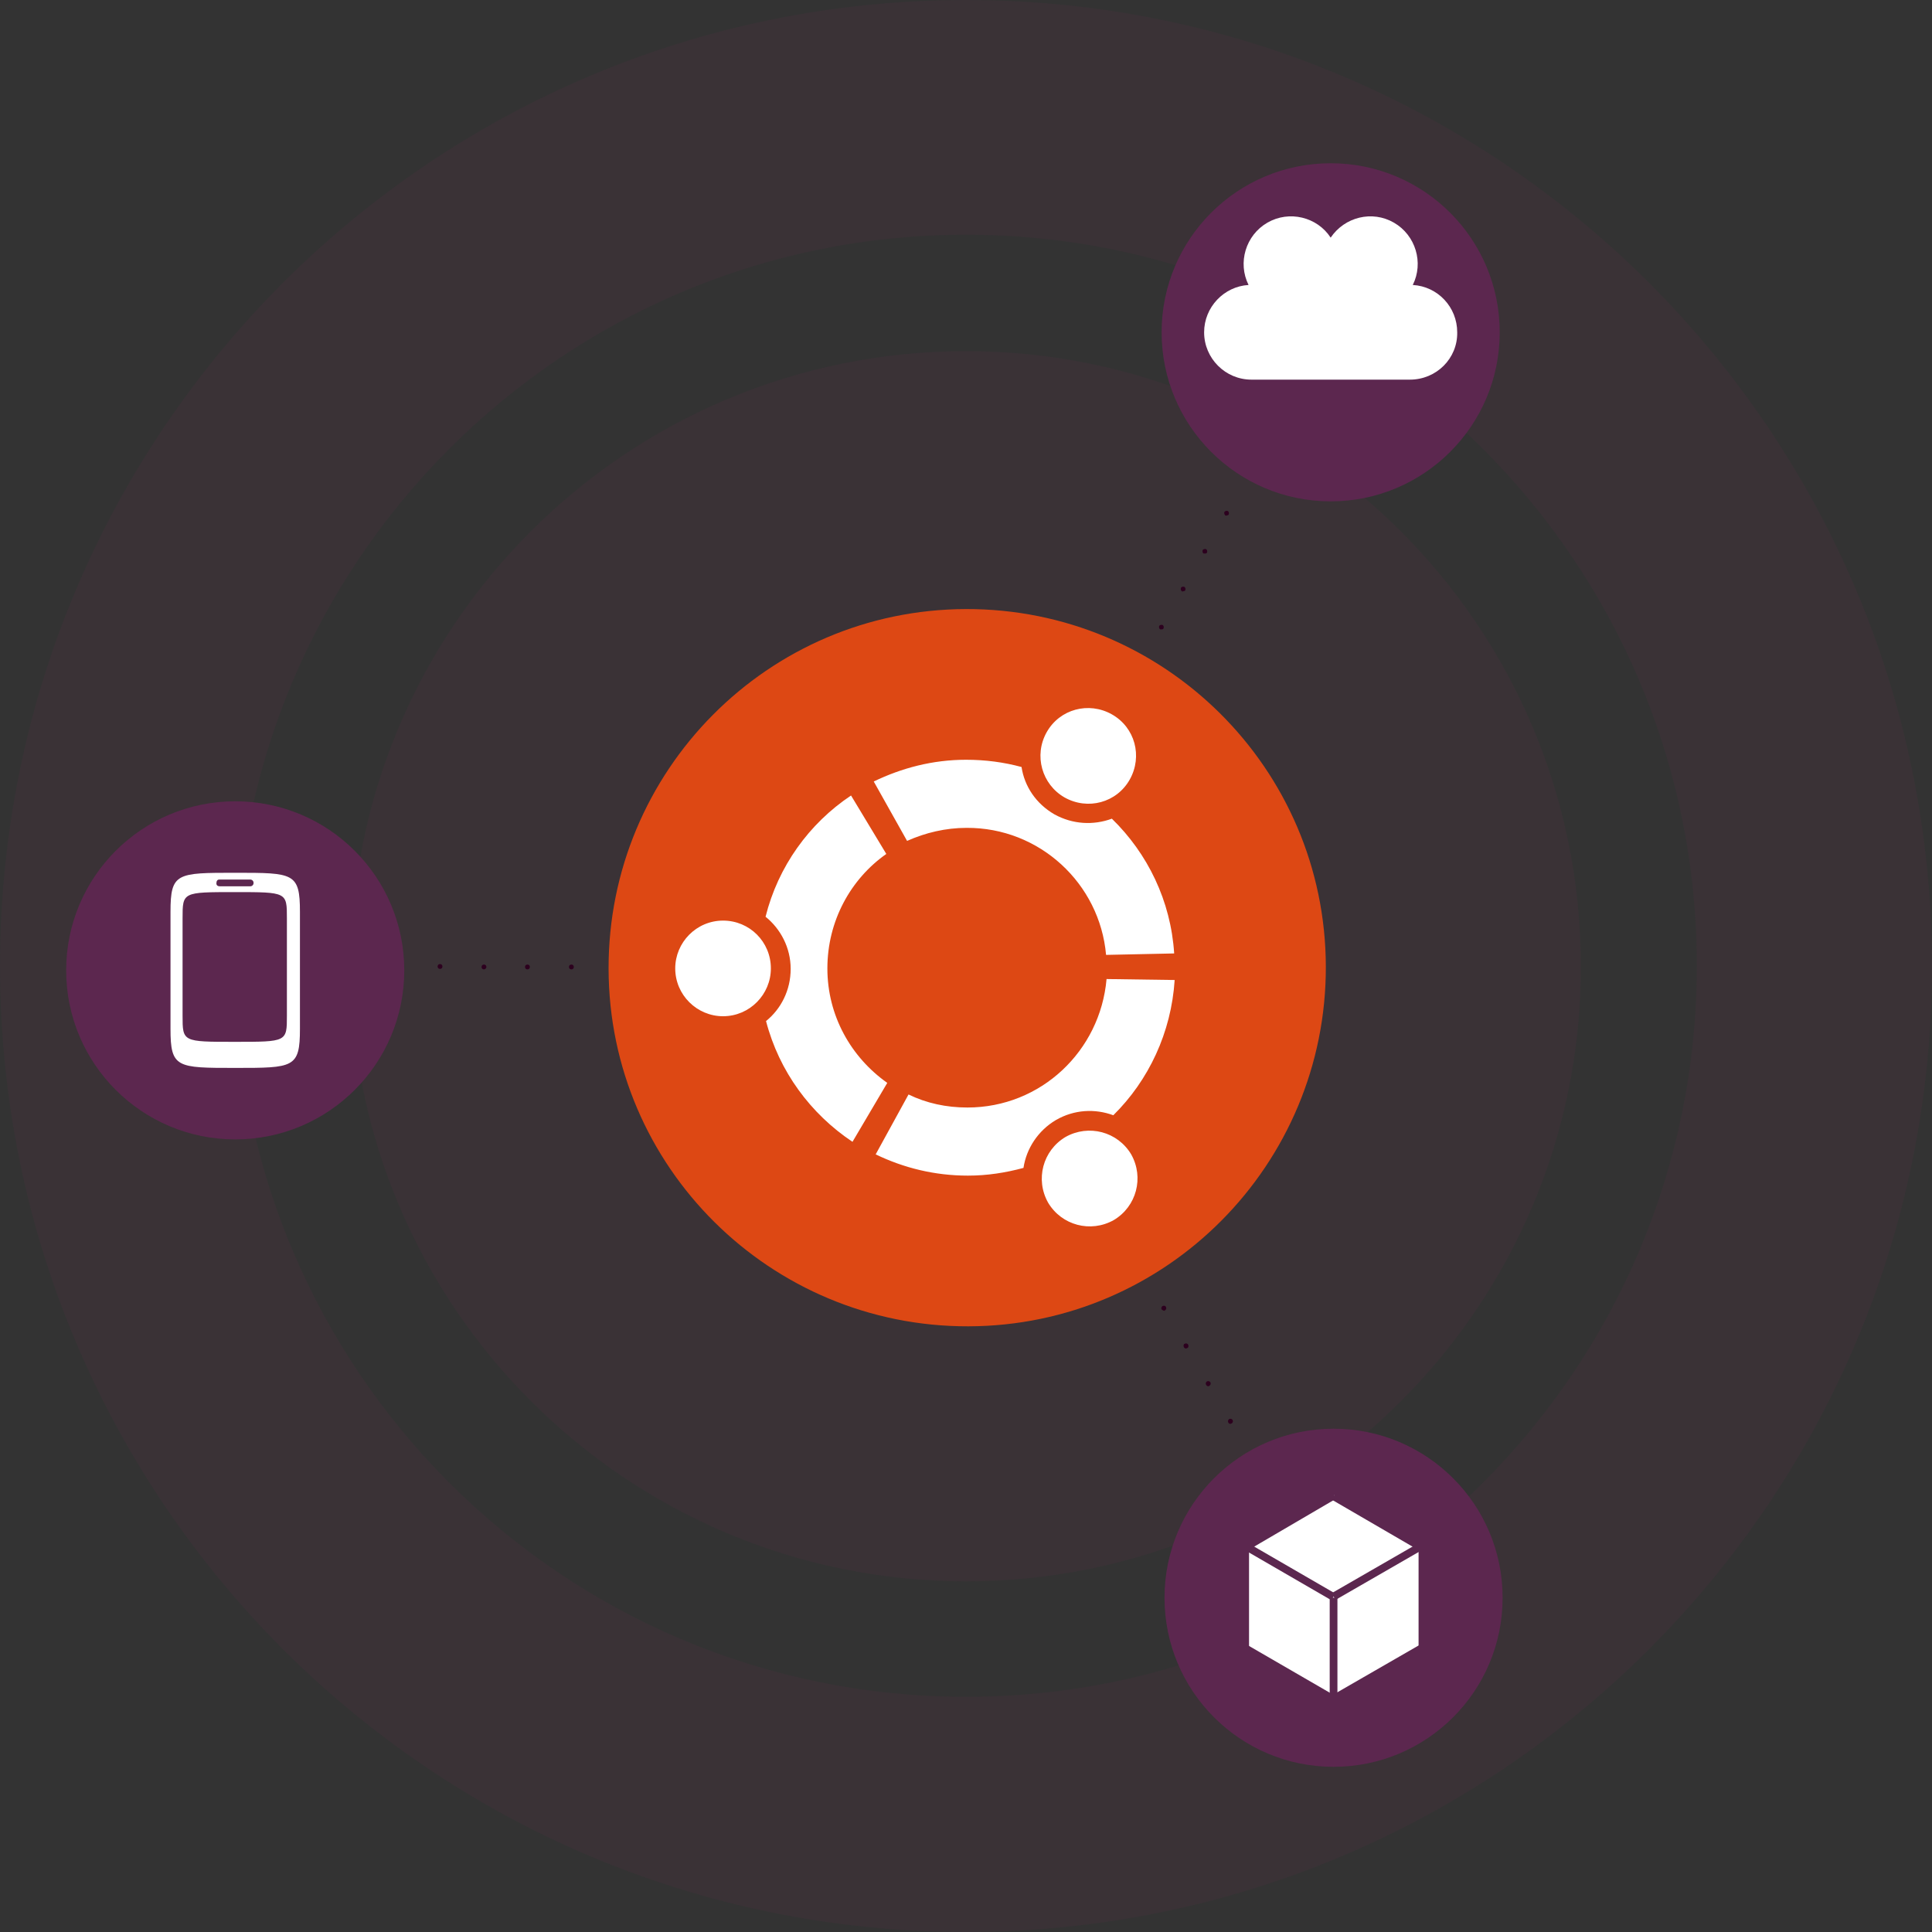 <?xml version="1.0" encoding="utf-8"?>
<!-- Generator: Adobe Illustrator 18.1.1, SVG Export Plug-In . SVG Version: 6.00 Build 0)  -->
<!DOCTYPE svg PUBLIC "-//W3C//DTD SVG 1.1//EN" "http://www.w3.org/Graphics/SVG/1.1/DTD/svg11.dtd">
<svg version="1.1" id="Layer_1" xmlns="http://www.w3.org/2000/svg" xmlns:xlink="http://www.w3.org/1999/xlink" x="0px" y="0px"
	 width="400px" height="400px" viewBox="0 0 400 400" enable-background="new 0 0 400 400" xml:space="preserve">
<rect x="0" y="0" width="400" height="400" fill="#333333" stroke="none"/>
<g>
	<g opacity="0.1">
		<g>
			<path fill="#772953" d="M200,327.4c-70.3,0-127.4-57-127.4-127.4c0-70.3,57-127.3,127.4-127.3c70.3,0,127.3,57,127.3,127.3
				C327.4,270.4,270.3,327.4,200,327.4z"/>
		</g>
		<g>
			<path fill="#772953" d="M400,200c0,110.5-89.5,200-200,200S0,310.5,0,200S89.5,0,200,0S400,89.5,400,200z M200,48.6
				c-83.6,0-151.3,67.8-151.3,151.4S116.5,351.3,200,351.3c83.6,0,151.3-67.7,151.3-151.3C351.4,116.4,283.6,48.6,200,48.6z"/>
		</g>
	</g>
	<g>
		<path fill="#2C001E" d="M272.6,325.8c-0.1-0.2-0.1-0.5,0.2-0.7l0,0c0.2-0.1,0.5-0.1,0.7,0.2l0,0c0.1,0.2,0.1,0.5-0.2,0.7l0,0
			c-0.1,0.1-0.2,0.1-0.3,0.1l0,0C272.8,326,272.7,326,272.6,325.8z M268,318c-0.1-0.2-0.1-0.5,0.2-0.7l0,0c0.2-0.1,0.6-0.1,0.7,0.2
			l0,0c0.1,0.2,0.1,0.5-0.2,0.7l0,0c-0.1,0-0.2,0.1-0.2,0.1l0,0C268.3,318.2,268.1,318.1,268,318z M263.4,310.2
			c-0.1-0.2-0.1-0.5,0.2-0.7l0,0c0.2-0.1,0.5-0.1,0.7,0.2l0,0c0.1,0.2,0.1,0.5-0.2,0.7l0,0c-0.1,0-0.2,0.1-0.3,0.1l0,0
			C263.7,310.4,263.5,310.3,263.4,310.2z M258.9,302.3c-0.1-0.2-0.1-0.5,0.2-0.7l0,0c0.2-0.1,0.5-0.1,0.7,0.2l0,0
			c0.1,0.2,0.1,0.5-0.2,0.7l0,0c-0.1,0-0.2,0.1-0.3,0.1l0,0C259.1,302.6,259,302.5,258.9,302.3z M254.3,294.5
			c-0.1-0.2-0.1-0.5,0.2-0.7l0,0c0.2-0.1,0.5-0.1,0.7,0.2l0,0c0.1,0.2,0.1,0.5-0.2,0.7l0,0c-0.1,0-0.2,0.1-0.2,0.1l0,0
			C254.5,294.8,254.4,294.7,254.3,294.5z M249.7,286.7c-0.1-0.2-0.1-0.5,0.2-0.7l0,0c0.2-0.1,0.5-0.1,0.7,0.2l0,0
			c0.1,0.2,0.1,0.5-0.2,0.7l0,0c-0.1,0.1-0.2,0.1-0.3,0.1l0,0C250,287,249.8,286.9,249.7,286.7z M245.1,278.9
			c-0.1-0.2-0.1-0.6,0.2-0.7l0,0c0.2-0.1,0.5-0.1,0.7,0.2l0,0c0.1,0.2,0.1,0.6-0.2,0.7l0,0c-0.1,0-0.2,0.1-0.2,0.1l0,0
			C245.4,279.2,245.2,279.1,245.1,278.9z M240.5,271.1c-0.1-0.2-0.1-0.5,0.2-0.7l0,0c0.2-0.1,0.6-0.1,0.7,0.2l0,0
			c0.1,0.2,0.1,0.5-0.2,0.7l0,0c-0.1,0-0.2,0.1-0.2,0.1l0,0C240.8,271.3,240.6,271.2,240.5,271.1z M236,263.3
			c-0.1-0.2-0.1-0.6,0.2-0.7l0,0c0.2-0.1,0.5-0.1,0.7,0.2l0,0c0.1,0.2,0.1,0.5-0.2,0.7l0,0c-0.1,0-0.2,0.1-0.3,0.1l0,0
			C236.2,263.5,236.1,263.4,236,263.3z M231.4,255.5c-0.1-0.2-0.1-0.5,0.2-0.7l0,0c0.2-0.1,0.5-0.1,0.7,0.2l0,0
			c0.1,0.2,0.1,0.5-0.2,0.7l0,0c-0.1,0-0.2,0.1-0.3,0.1l0,0C231.7,255.7,231.5,255.6,231.4,255.5z M226.8,247.6
			c-0.1-0.2-0.1-0.5,0.2-0.7l0,0c0.2-0.1,0.5-0.1,0.7,0.2l0,0c0.1,0.2,0.1,0.5-0.2,0.7l0,0c-0.1,0-0.2,0.1-0.2,0.1l0,0
			C227.1,247.9,226.9,247.8,226.8,247.6z M222.2,239.8c-0.1-0.2-0.1-0.5,0.2-0.7l0,0c0.2-0.1,0.5-0.1,0.7,0.2l0,0
			c0.2,0.2,0.1,0.6-0.2,0.7l0,0c-0.1,0-0.2,0.1-0.3,0.1l0,0C222.5,240.1,222.3,240,222.2,239.8z M217.7,232
			c-0.1-0.2-0.1-0.5,0.2-0.7l0,0c0.2-0.1,0.5-0.1,0.7,0.2l0,0c0.1,0.2,0.1,0.5-0.2,0.7l0,0c-0.1,0-0.2,0.1-0.2,0.1l0,0
			C217.9,232.3,217.8,232.2,217.7,232z M213.1,224.2c-0.1-0.2,0-0.6,0.2-0.7l0,0c0.2-0.1,0.5-0.1,0.7,0.2l0,0
			c0.1,0.2,0.1,0.6-0.2,0.7l0,0c-0.1,0-0.2,0.1-0.2,0.1l0,0C213.4,224.5,213.2,224.4,213.1,224.2z M208.5,216.4
			c-0.1-0.2-0.1-0.5,0.2-0.7l0,0c0.2-0.1,0.5-0.1,0.7,0.2l0,0c0.1,0.2,0,0.5-0.2,0.7l0,0c-0.1,0-0.2,0.1-0.3,0.1l0,0
			C208.8,216.6,208.6,216.5,208.5,216.4z M203.9,208.6c-0.1-0.2-0.1-0.5,0.2-0.7l0,0c0.2-0.1,0.5-0.1,0.7,0.2l0,0
			c0.1,0.2,0.1,0.5-0.2,0.7l0,0c-0.1,0-0.2,0.1-0.2,0.1l0,0C204.2,208.8,204,208.7,203.9,208.6z M199.4,200.8
			c-0.1-0.2,0-0.5,0.2-0.7l0,0c0.2-0.1,0.5-0.1,0.7,0.2l0,0c0.1,0.2,0.1,0.5-0.2,0.7l0,0c-0.1,0-0.2,0.1-0.2,0.1l0,0
			C199.6,201,199.5,200.9,199.4,200.8z"/>
	</g>
	<g>
		<path fill="#2C001E" d="M199.5,200.9c-0.2-0.1-0.3-0.4-0.2-0.7l0,0c0.1-0.2,0.5-0.3,0.7-0.2l0,0c0.2,0.1,0.3,0.5,0.2,0.7l0,0
			c-0.1,0.2-0.3,0.2-0.4,0.2l0,0C199.7,201,199.6,201,199.5,200.9z M204.1,193.1c-0.2-0.1-0.3-0.4-0.2-0.7l0,0
			c0.1-0.2,0.4-0.3,0.7-0.2l0,0c0.2,0.1,0.3,0.4,0.2,0.7l0,0c-0.1,0.2-0.3,0.2-0.4,0.2l0,0C204.2,193.1,204.1,193.1,204.1,193.1z
			 M208.6,185.2c-0.2-0.1-0.3-0.4-0.2-0.7l0,0c0.1-0.2,0.5-0.3,0.7-0.2l0,0c0.2,0.1,0.3,0.5,0.2,0.7l0,0c-0.1,0.2-0.3,0.2-0.4,0.2
			l0,0C208.7,185.3,208.6,185.3,208.6,185.2z M213.1,177.4c-0.2-0.1-0.3-0.5-0.2-0.7l0,0c0.1-0.2,0.5-0.3,0.7-0.2l0,0
			c0.2,0.1,0.3,0.4,0.2,0.7l0,0c-0.1,0.2-0.3,0.3-0.4,0.3l0,0C213.2,177.4,213.2,177.4,213.1,177.4z M217.6,169.5
			c-0.2-0.1-0.3-0.5-0.2-0.7l0,0c0.1-0.2,0.4-0.3,0.7-0.2l0,0c0.2,0.1,0.3,0.4,0.2,0.7l0,0c-0.1,0.2-0.3,0.2-0.4,0.2l0,0
			C217.8,169.6,217.7,169.6,217.6,169.5z M222.1,161.7c-0.2-0.1-0.3-0.4-0.2-0.7l0,0c0.1-0.2,0.5-0.3,0.7-0.2l0,0
			c0.2,0.1,0.3,0.5,0.2,0.7l0,0c-0.1,0.2-0.3,0.2-0.4,0.2l0,0C222.3,161.7,222.2,161.7,222.1,161.7z M226.6,153.8
			c-0.2-0.1-0.3-0.4-0.2-0.7l0,0c0.1-0.2,0.5-0.3,0.7-0.2l0,0c0.2,0.1,0.3,0.5,0.2,0.7l0,0c-0.1,0.2-0.3,0.2-0.4,0.2l0,0
			C226.8,153.9,226.7,153.9,226.6,153.8z M231.1,146c-0.2-0.1-0.3-0.4-0.2-0.7l0,0c0.1-0.2,0.4-0.3,0.7-0.2l0,0
			c0.2,0.1,0.3,0.4,0.2,0.7l0,0c-0.1,0.2-0.3,0.2-0.4,0.2l0,0C231.3,146,231.2,146,231.1,146z M235.7,138.1
			c-0.2-0.1-0.3-0.4-0.2-0.7l0,0c0.1-0.2,0.5-0.3,0.7-0.2l0,0c0.2,0.1,0.3,0.4,0.2,0.7l0,0c-0.1,0.2-0.3,0.3-0.4,0.3l0,0
			C235.8,138.2,235.7,138.2,235.7,138.1z M240.2,130.3c-0.2-0.1-0.3-0.5-0.2-0.7l0,0c0.1-0.2,0.5-0.3,0.7-0.2l0,0
			c0.2,0.1,0.3,0.4,0.2,0.7l0,0c-0.1,0.2-0.3,0.2-0.4,0.2l0,0C240.3,130.3,240.2,130.3,240.2,130.3z M244.7,122.4
			c-0.2-0.1-0.3-0.4-0.2-0.7l0,0c0.1-0.2,0.4-0.3,0.7-0.2l0,0c0.2,0.1,0.3,0.4,0.2,0.7l0,0c-0.1,0.2-0.3,0.2-0.4,0.2l0,0
			C244.8,122.5,244.8,122.5,244.7,122.4z M249.2,114.6c-0.2-0.1-0.3-0.4-0.2-0.7l0,0c0.1-0.2,0.5-0.3,0.7-0.2l0,0
			c0.2,0.1,0.3,0.4,0.2,0.7l0,0c-0.1,0.2-0.3,0.2-0.4,0.2l0,0C249.4,114.6,249.3,114.6,249.2,114.6z M253.7,106.7
			c-0.2-0.1-0.3-0.5-0.2-0.7l0,0c0.1-0.2,0.5-0.3,0.7-0.2l0,0c0.2,0.1,0.3,0.4,0.2,0.7l0,0c-0.1,0.2-0.3,0.2-0.4,0.2l0,0
			C253.9,106.8,253.8,106.8,253.7,106.7z M258.2,98.9c-0.2-0.1-0.3-0.5-0.2-0.7l0,0c0.1-0.2,0.4-0.3,0.7-0.2l0,0
			c0.2,0.1,0.3,0.4,0.2,0.7l0,0c-0.1,0.2-0.3,0.3-0.4,0.3l0,0C258.4,98.9,258.3,98.9,258.2,98.9z M262.7,91
			c-0.2-0.1-0.3-0.4-0.2-0.7l0,0c0.1-0.2,0.5-0.3,0.7-0.2l0,0c0.2,0.1,0.3,0.4,0.2,0.7l0,0c-0.1,0.2-0.3,0.2-0.4,0.2l0,0
			C262.9,91.1,262.8,91,262.7,91z M267.2,83.1c-0.2-0.1-0.3-0.4-0.2-0.7l0,0c0.1-0.2,0.5-0.3,0.7-0.2l0,0c0.2,0.1,0.3,0.5,0.2,0.7
			l0,0c-0.1,0.2-0.3,0.2-0.4,0.2l0,0C267.4,83.2,267.3,83.2,267.2,83.1z M271.8,75.3c-0.2-0.1-0.3-0.4-0.2-0.7l0,0
			c0.1-0.2,0.4-0.3,0.7-0.2l0,0c0.2,0.1,0.3,0.5,0.2,0.7l0,0c-0.1,0.2-0.3,0.2-0.4,0.2l0,0C271.9,75.4,271.8,75.3,271.8,75.3z"/>
	</g>
	<g>
		<path fill="#2C001E" d="M199.8,201c-0.3,0-0.5-0.2-0.5-0.5l0,0c0-0.3,0.2-0.5,0.5-0.5l0,0c0.3,0,0.5,0.2,0.5,0.5l0,0
			C200.3,200.8,200.1,201,199.8,201L199.8,201L199.8,201z M190.2,200.5c0-0.3,0.2-0.5,0.5-0.5l0,0c0.3,0,0.5,0.2,0.5,0.5l0,0
			c0,0.3-0.2,0.5-0.5,0.5l0,0C190.5,201,190.2,200.8,190.2,200.5z M181.7,200.9c-0.3,0-0.5-0.2-0.5-0.5l0,0c0-0.3,0.2-0.5,0.5-0.5
			l0,0c0.3,0,0.5,0.2,0.5,0.5l0,0C182.2,200.7,182,200.9,181.7,200.9L181.7,200.9L181.7,200.9z M172.1,200.4c0-0.3,0.2-0.5,0.5-0.5
			l0,0c0.3,0,0.5,0.2,0.5,0.5l0,0c0,0.3-0.2,0.5-0.5,0.5l0,0C172.3,200.9,172.1,200.7,172.1,200.4z M163.6,200.9
			c-0.3,0-0.5-0.2-0.5-0.5l0,0c0-0.3,0.2-0.5,0.5-0.5l0,0c0.3,0,0.5,0.2,0.5,0.5l0,0C164.1,200.7,163.8,200.9,163.6,200.9
			L163.6,200.9C163.6,200.9,163.6,200.9,163.6,200.9z M154,200.3c0-0.3,0.2-0.5,0.5-0.5l0,0c0.3,0,0.5,0.2,0.5,0.5l0,0
			c0,0.3-0.2,0.5-0.5,0.5l0,0C154.2,200.8,154,200.6,154,200.3z M145.5,200.8c-0.3,0-0.5-0.2-0.5-0.5l0,0c0-0.3,0.2-0.5,0.5-0.5l0,0
			c0.3,0,0.5,0.2,0.5,0.5l0,0C146,200.6,145.7,200.8,145.5,200.8L145.5,200.8L145.5,200.8z M136.4,200.8c-0.3,0-0.5-0.2-0.5-0.5l0,0
			c0-0.3,0.2-0.5,0.5-0.5l0,0c0.3,0,0.5,0.2,0.5,0.5l0,0C136.9,200.6,136.7,200.8,136.4,200.8L136.4,200.8L136.4,200.8z
			 M127.3,200.8c-0.3,0-0.5-0.2-0.5-0.5l0,0c0-0.3,0.2-0.5,0.5-0.5l0,0c0.3,0,0.5,0.2,0.5,0.5l0,0
			C127.8,200.5,127.6,200.8,127.3,200.8L127.3,200.8C127.3,200.8,127.3,200.8,127.3,200.8z M118.3,200.7c-0.3,0-0.5-0.2-0.5-0.5l0,0
			c0-0.3,0.2-0.5,0.5-0.5l0,0c0.3,0,0.5,0.2,0.5,0.5l0,0C118.8,200.5,118.6,200.7,118.3,200.7L118.3,200.7L118.3,200.7z
			 M109.2,200.7c-0.3,0-0.5-0.2-0.5-0.5l0,0c0-0.3,0.2-0.5,0.5-0.5l0,0c0.3,0,0.5,0.2,0.5,0.5l0,0
			C109.7,200.5,109.5,200.7,109.2,200.7L109.2,200.7L109.2,200.7z M100.2,200.7c-0.3,0-0.5-0.2-0.5-0.5l0,0c0-0.3,0.2-0.5,0.5-0.5
			l0,0c0.3,0,0.5,0.2,0.5,0.5l0,0C100.7,200.5,100.4,200.7,100.2,200.7L100.2,200.7C100.2,200.7,100.2,200.7,100.2,200.7z
			 M91.1,200.6c-0.3,0-0.5-0.2-0.5-0.5l0,0c0-0.3,0.2-0.5,0.5-0.5l0,0c0.3,0,0.5,0.2,0.5,0.5l0,0C91.6,200.4,91.4,200.6,91.1,200.6
			L91.1,200.6L91.1,200.6z M82.1,200.6c-0.3,0-0.5-0.2-0.5-0.5l0,0c0-0.3,0.2-0.5,0.5-0.5l0,0c0.3,0,0.5,0.2,0.5,0.5l0,0
			C82.6,200.4,82.3,200.6,82.1,200.6L82.1,200.6L82.1,200.6z M72.5,200.1c0-0.3,0.2-0.5,0.5-0.5l0,0c0.3,0,0.5,0.2,0.5,0.5l0,0
			c0,0.3-0.2,0.5-0.5,0.5l0,0C72.7,200.6,72.5,200.4,72.5,200.1z M63.9,200.6c-0.3,0-0.5-0.2-0.5-0.5l0,0c0-0.3,0.2-0.5,0.5-0.5l0,0
			c0.3,0,0.5,0.2,0.5,0.5l0,0C64.4,200.3,64.2,200.6,63.9,200.6L63.9,200.6L63.9,200.6z M54.4,200c0-0.3,0.2-0.5,0.5-0.5l0,0
			c0.3,0,0.5,0.2,0.5,0.5l0,0c0,0.3-0.2,0.5-0.5,0.5l0,0C54.6,200.5,54.4,200.3,54.4,200z"/>
	</g>
	<g>
		<g>
			<path fill="#DD4814" d="M274.5,200.1c0.1,41-33,74.4-74,74.5s-74.4-33-74.5-74s33-74.4,74-74.5S274.4,159.1,274.5,200.1z"/>
		</g>
		<g>
			<path fill="#FFFFFF" d="M149.7,190.6c-5.5,0-9.9,4.5-9.9,9.9c0,5.5,4.5,9.9,9.9,9.9c5.5,0,9.9-4.5,9.9-9.9
				C159.6,195,155.2,190.6,149.7,190.6z M220.6,235.4c-4.7,2.8-6.3,8.8-3.6,13.6c2.8,4.7,8.8,6.3,13.6,3.6c4.7-2.8,6.3-8.8,3.6-13.6
				C231.4,234.3,225.4,232.7,220.6,235.4z M171.3,200.5c0-9.8,4.8-18.5,12.2-23.7l-7.3-12.1c-8.7,5.8-15.1,14.7-17.7,25.1
				c3.1,2.5,5.2,6.4,5.2,10.8c0,4.4-2,8.3-5.1,10.8c2.7,10.4,9.2,19.2,17.9,25l7.2-12.2C176.2,218.9,171.3,210.3,171.3,200.5z
				 M200.1,171.4c15.1-0.1,27.6,11.5,28.9,26.3l14.1-0.3c-0.7-10.9-5.5-20.7-12.9-27.9c-3.8,1.4-8.1,1.2-11.9-0.9
				c-3.8-2.2-6.2-5.8-6.8-9.8c-3.7-1-7.5-1.5-11.5-1.5c-6.9,0-13.3,1.7-19.1,4.5l6.9,12.3C191.6,172.4,195.8,171.4,200.1,171.4z
				 M229.1,197.7l14.1-0.3 M200.3,229.3c-4.4,0-8.5-0.9-12.2-2.7l-6.8,12.4c5.8,2.8,12.2,4.4,19.1,4.4c4,0,7.8-0.6,11.5-1.6
				c0.6-4,3-7.7,6.7-9.9c3.8-2.2,8.1-2.4,11.9-1c7.3-7.2,12-17.1,12.7-28l-14.1-0.2C227.8,217.6,215.5,229.3,200.3,229.3z
				 M220.4,165.1c4.8,2.7,10.8,1.1,13.5-3.7s1.1-10.8-3.7-13.5s-10.8-1.1-13.5,3.7C214,156.4,215.7,162.4,220.4,165.1z"/>
		</g>
	</g>
	<g>
		<circle fill="#5C274F" cx="276.1" cy="330.8" r="35"/>
	</g>
	<g>
		<circle fill="#5C274F" cx="275.5" cy="68.8" r="35"/>
	</g>
	<g>
		<circle fill="#5C274F" cx="48.7" cy="200.9" r="35"/>
	</g>
	<g>
		<path fill="#FFFFFF" d="M48.7,180.7c-12.1,0-13.4,0-13.4,8.1V213c0,8.1,1.3,8.1,13.4,8.1s13.4,0,13.4-8.1v-24.2
			C62.1,180.7,60.8,180.7,48.7,180.7z M45.4,182.1L45.4,182.1h6.4c0.4,0,0.7,0.3,0.7,0.7s-0.3,0.7-0.7,0.7l0,0h-6.3
			c-0.4,0-0.7-0.2-0.7-0.6C44.8,182.4,45,182.1,45.4,182.1z M59.4,210.3c0,5.4,0,5.4-10.8,5.4s-10.8,0-10.8-5.4v-20.2
			c0-5.4,0-5.4,10.8-5.4s10.8,0,10.8,5.4V210.3z"/>
	</g>
	<g>
		<g>
			<path fill="#FFFFFF" d="M291.9,78.6h-32.8c-5.4,0-9.8-4.4-9.8-9.8c0-5.2,4.1-9.5,9.2-9.8c-2.3-4.6-0.6-10.3,3.9-12.9
				s10.3-1.2,13.1,3.1c2.9-4.3,8.6-5.7,13.1-3.1c4.5,2.6,6.2,8.3,3.9,12.9c5.2,0.3,9.2,4.6,9.2,9.8
				C301.8,74.2,297.4,78.6,291.9,78.6z"/>
		</g>
	</g>
	<g>
		<g>
			<polygon fill="#FFFFFF" points="276.1,330.8 276.1,352 257.8,341.4 257.8,320.2 			"/>
		</g>
		<g>
			<polygon fill="#FFFFFF" points="294.5,320.2 294.5,341.4 276.1,352 276.1,330.8 			"/>
		</g>
		<g>
			<polygon fill="#FFFFFF" points="276.1,309.5 294.5,320.2 276.1,330.8 257.8,320.2 			"/>
		</g>
	</g>
	<g>
		<g>
			<rect x="275.3" y="330.8" fill="#5C274F" width="1.6" height="21.2"/>
		</g>
		<g>
			<rect x="293.7" y="320.2" fill="#5C274F" width="1.6" height="21.2"/>
		</g>
		<g>
			<rect x="257" y="320.2" fill="#5C274F" width="1.6" height="21.2"/>
		</g>
		<g>
			
				<rect x="284.5" y="336.1" transform="matrix(0.499 0.866 -0.866 0.499 443.173 -73.625)" fill="#5C274F" width="1.6" height="21.2"/>
		</g>
		<g>
			
				<rect x="266.2" y="304.3" transform="matrix(0.505 0.863 -0.863 0.505 404.024 -74.513)" fill="#5C274F" width="1.6" height="21.2"/>
		</g>
		<g>
			
				<rect x="284.5" y="314.9" transform="matrix(0.499 0.866 -0.866 0.499 424.807 -84.237)" fill="#5C274F" width="1.6" height="21.2"/>
		</g>
		<g>
			
				<rect x="256.4" y="345.9" transform="matrix(0.865 0.501 -0.501 0.865 209.722 -87.106)" fill="#5C274F" width="21.1" height="1.6"/>
		</g>
		<g>
			
				<rect x="256.4" y="324.7" transform="matrix(0.865 0.501 -0.501 0.865 199.096 -89.962)" fill="#5C274F" width="21.1" height="1.6"/>
		</g>
		<g>
			
				<rect x="274.7" y="314.1" transform="matrix(0.865 0.503 -0.503 0.865 196.945 -100.746)" fill="#5C274F" width="21.3" height="1.6"/>
		</g>
	</g>
</g>
</svg>
